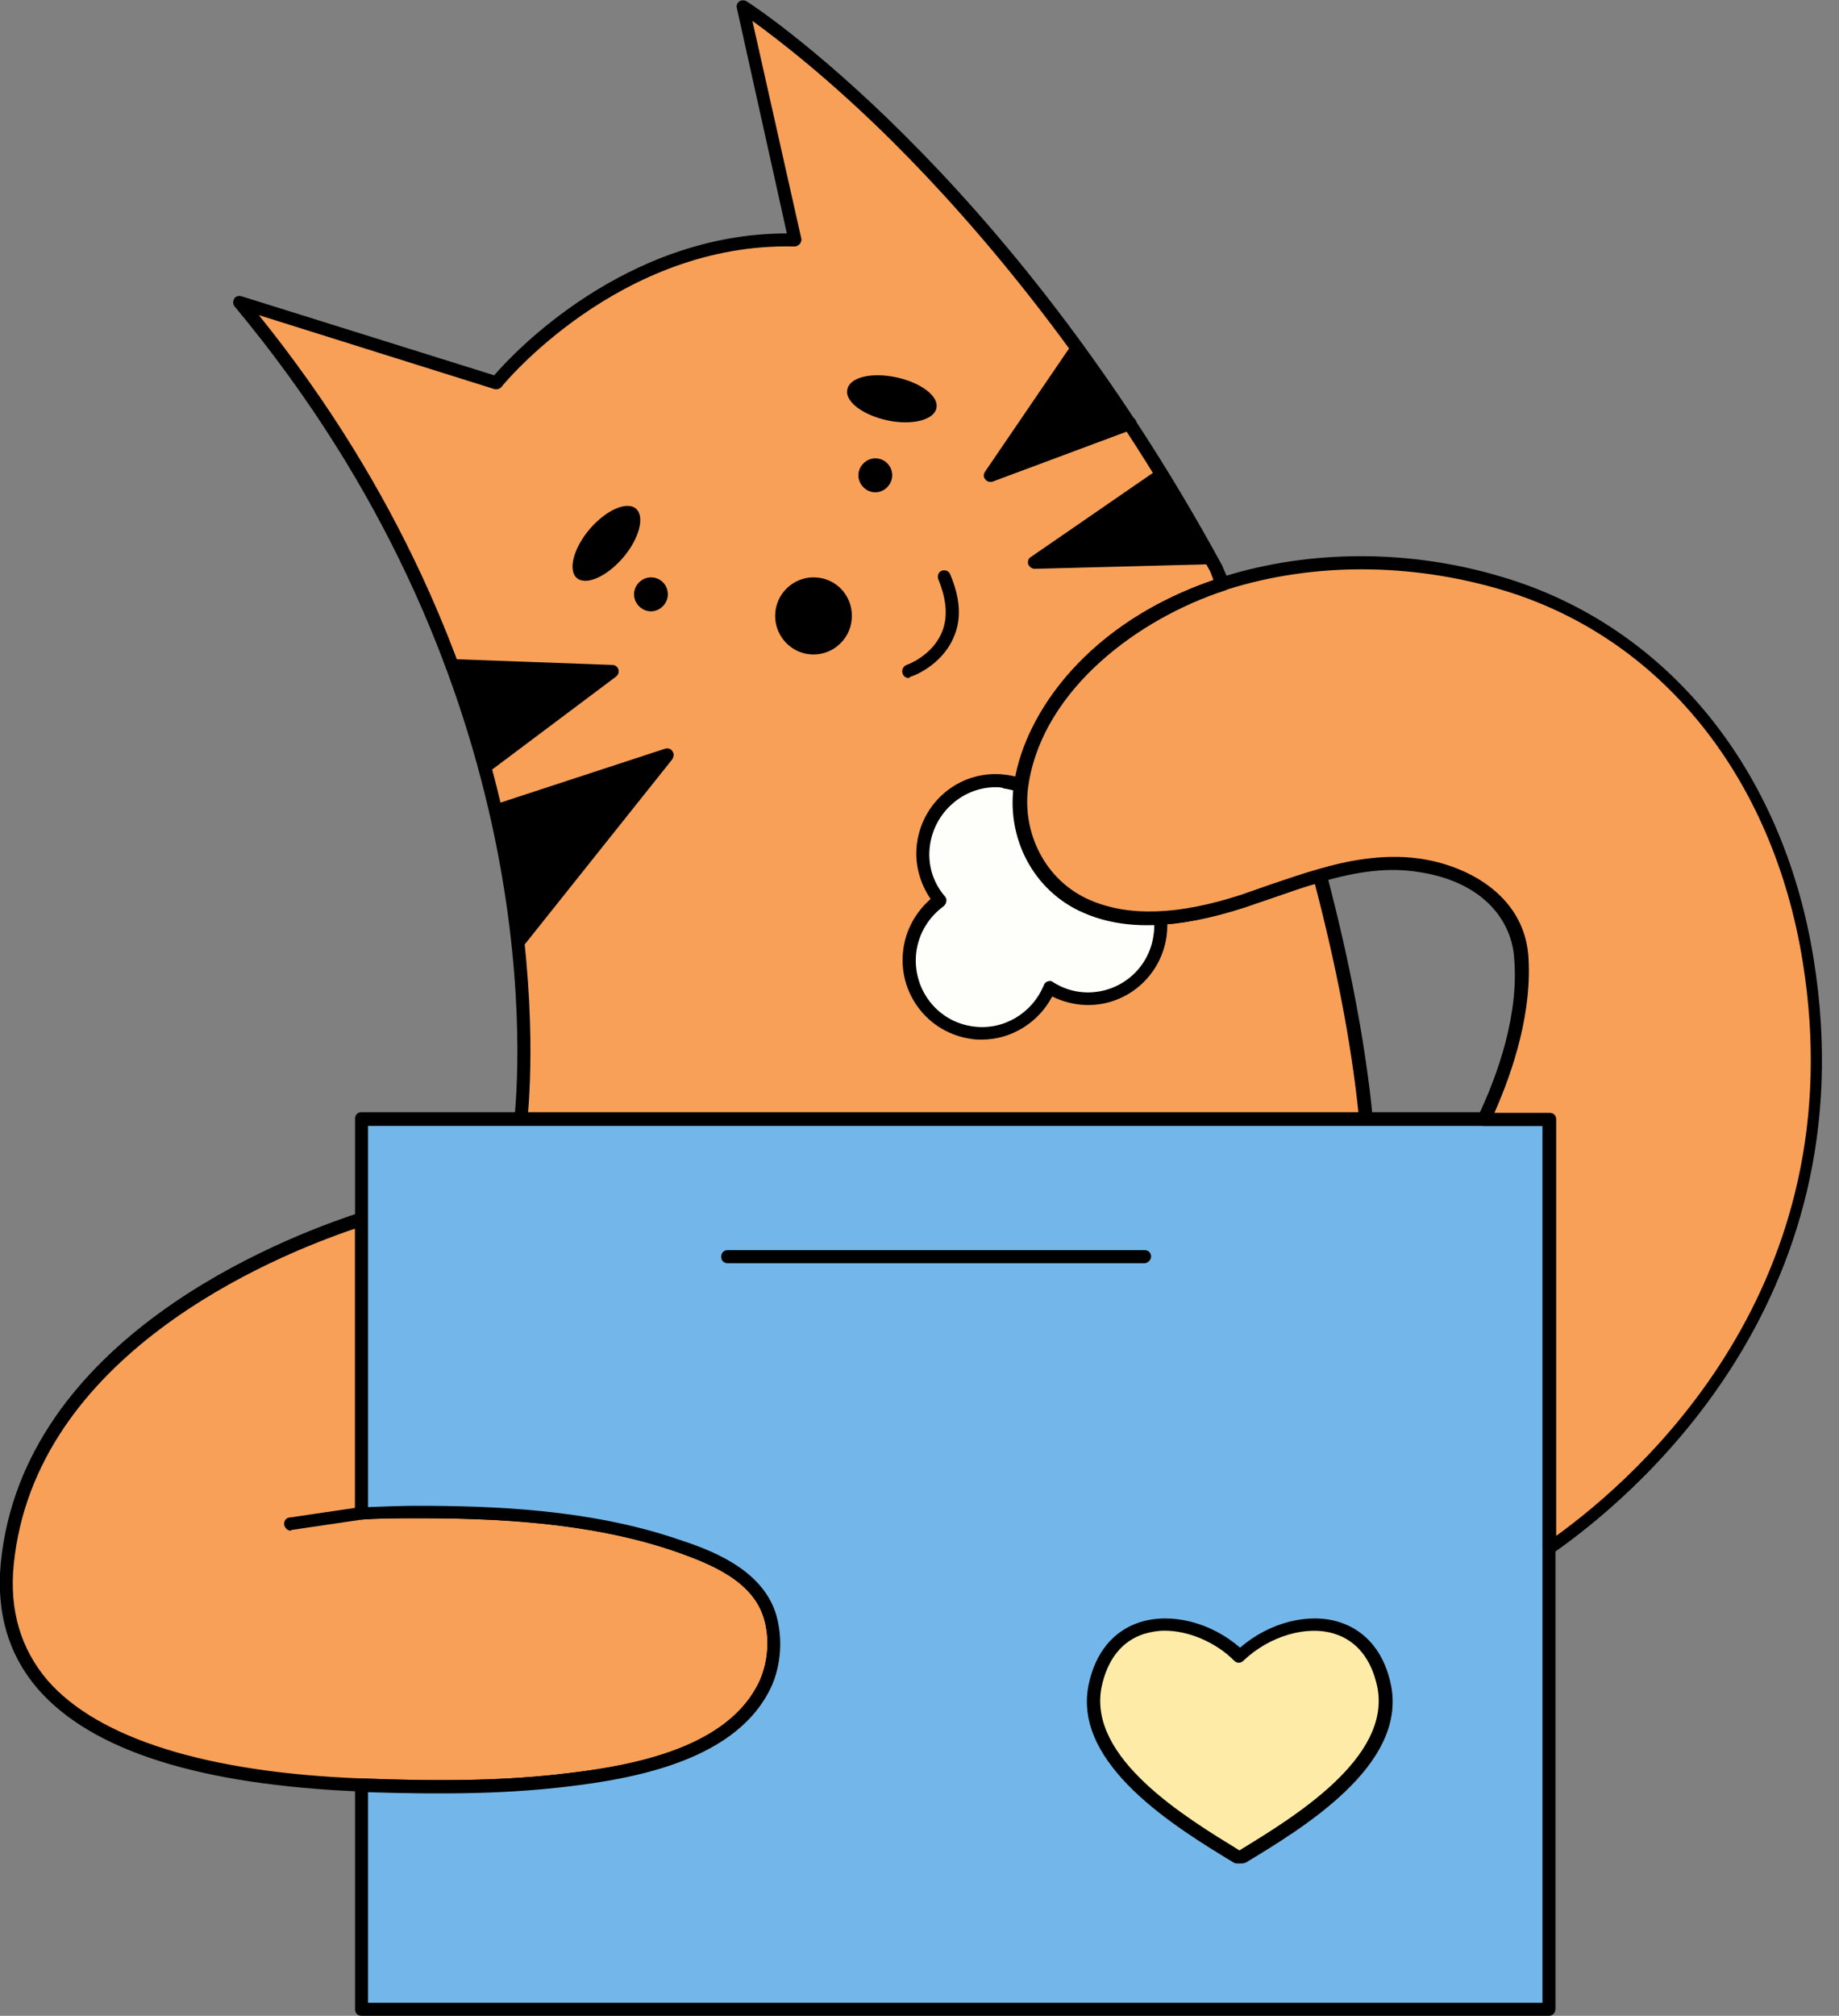 <svg width="73" height="80" viewBox="0 0 73 80" fill="none" xmlns="http://www.w3.org/2000/svg">
<rect x="0" y="0" width="73" height="80" fill="#808080" stroke="none"/>
<g clip-path="url(#clip0)">
<path d="M20.679 44.424C20.963 41.596 21.711 26.649 9.527 11.988L19.672 15.206C19.672 15.206 24.37 9.342 31.52 9.523L29.455 0.259C29.455 0.259 39.626 6.695 48.273 22.575C48.273 22.575 48.351 22.783 48.506 23.172C44.995 24.314 41.2 27.116 40.529 31.009C40.194 33.059 41.2 35.135 43.111 35.965C45.047 36.795 47.37 36.354 49.306 35.731C50.287 35.42 51.319 35.031 52.352 34.719C53.152 37.781 53.849 41.129 54.185 44.398H20.679V44.424Z" fill="#F9A058"/>
<path d="M54.209 44.684H20.677C20.6 44.684 20.523 44.658 20.497 44.606C20.445 44.554 20.419 44.476 20.419 44.398C20.703 41.57 21.426 26.701 9.32 12.17C9.242 12.092 9.242 11.962 9.294 11.859C9.345 11.755 9.474 11.729 9.578 11.755L19.619 14.895C20.368 14.012 24.834 9.264 31.235 9.264L29.248 0.311C29.222 0.208 29.273 0.104 29.351 0.052C29.428 2.61124e-05 29.557 2.61124e-05 29.635 0.052C29.738 0.104 39.96 6.695 48.53 22.472C48.53 22.498 48.633 22.705 48.788 23.094C48.814 23.172 48.814 23.224 48.788 23.302C48.763 23.38 48.711 23.406 48.633 23.432C45.2 24.547 41.483 27.324 40.838 31.061C40.502 33.033 41.509 34.979 43.264 35.731C44.787 36.38 46.749 36.328 49.279 35.498C49.64 35.368 50.027 35.238 50.389 35.109C51.008 34.901 51.679 34.668 52.325 34.486C52.402 34.46 52.454 34.486 52.531 34.512C52.583 34.538 52.635 34.616 52.66 34.668C53.59 38.197 54.209 41.466 54.493 44.372C54.493 44.45 54.467 44.528 54.416 44.58C54.364 44.632 54.287 44.684 54.209 44.684ZM20.962 44.165H53.925C53.641 41.414 53.048 38.352 52.196 35.083C51.628 35.238 51.086 35.446 50.544 35.628C50.157 35.757 49.795 35.887 49.408 36.017C46.749 36.873 44.684 36.951 43.032 36.224C41.044 35.368 39.909 33.214 40.296 30.983C40.735 28.388 43.058 24.781 48.169 23.017C48.091 22.809 48.04 22.679 48.04 22.679C43.6 14.531 38.747 8.926 35.469 5.657C32.861 3.062 30.796 1.505 29.867 0.83L31.803 9.445C31.829 9.523 31.803 9.601 31.752 9.679C31.7 9.731 31.622 9.783 31.545 9.783C24.601 9.601 19.929 15.31 19.903 15.362C19.826 15.44 19.722 15.466 19.619 15.44L10.275 12.507C21.607 26.546 21.245 40.74 20.962 44.165Z" fill="black"/>
<path d="M30.409 66.844C29.144 69.569 25.246 70.321 22.587 70.632C19.851 70.97 17.089 70.944 14.353 70.84C7.254 70.555 -0.361 68.738 0.284 62.069C1.136 53.351 11.075 49.432 14.353 48.394V60.071C15.076 60.019 15.824 60.019 16.547 60.019C19.98 59.993 23.568 60.227 26.821 61.317C28.292 61.81 30.099 62.536 30.59 64.171C30.848 65.053 30.77 66.014 30.409 66.844Z" fill="#F9A058"/>
<path d="M17.401 71.177C16.446 71.177 15.439 71.151 14.329 71.1C7.953 70.84 3.643 69.491 1.5 67.026C0.338 65.676 -0.152 64.016 0.029 62.044C0.906 53.117 11.154 49.147 14.252 48.135C14.329 48.109 14.407 48.135 14.484 48.161C14.562 48.213 14.588 48.291 14.588 48.368V59.76C15.259 59.734 15.904 59.708 16.523 59.708C19.492 59.708 23.364 59.838 26.875 61.032C28.062 61.421 30.256 62.173 30.798 64.067C31.056 65.002 30.979 66.04 30.592 66.896C29.275 69.724 25.378 70.503 22.59 70.84C21.041 71.074 19.363 71.177 17.401 71.177ZM14.097 48.758C10.715 49.9 1.371 53.792 0.545 62.095C0.364 63.912 0.829 65.443 1.887 66.688C3.901 68.998 8.212 70.347 14.355 70.581C17.685 70.71 20.215 70.659 22.538 70.373C25.223 70.062 28.94 69.335 30.153 66.714C30.489 65.962 30.566 65.053 30.334 64.249C29.895 62.744 28.243 62.069 26.746 61.55C23.312 60.383 19.492 60.253 16.549 60.253C15.852 60.253 15.104 60.253 14.355 60.305C14.278 60.305 14.226 60.279 14.175 60.227C14.123 60.175 14.097 60.097 14.097 60.045V48.758Z" fill="black"/>
<path d="M61.487 44.424V79.74H14.352V70.84C17.088 70.944 19.85 70.944 22.586 70.632C25.245 70.321 29.143 69.569 30.407 66.844C30.795 66.014 30.846 65.053 30.614 64.197C30.149 62.536 28.317 61.836 26.845 61.343C23.593 60.227 20.005 60.02 16.572 60.045C15.849 60.045 15.1 60.045 14.377 60.097V44.45H61.487V44.424Z" fill="#73B7EA"/>
<path d="M61.487 80H14.352C14.197 80 14.094 79.896 14.094 79.74V70.84C14.094 70.762 14.12 70.71 14.171 70.659C14.223 70.607 14.3 70.581 14.352 70.581C17.682 70.71 20.212 70.659 22.535 70.373C25.219 70.062 28.936 69.335 30.15 66.714C30.485 65.962 30.563 65.053 30.33 64.249C29.892 62.744 28.239 62.069 26.742 61.55C23.309 60.383 19.489 60.253 16.546 60.253C15.849 60.253 15.101 60.253 14.352 60.305C14.274 60.305 14.223 60.279 14.171 60.227C14.12 60.175 14.094 60.097 14.094 60.045V44.398C14.094 44.243 14.197 44.139 14.352 44.139H61.487C61.642 44.139 61.745 44.243 61.745 44.398V79.715C61.745 79.87 61.642 80 61.487 80ZM14.61 79.481H61.229V44.684H14.61V59.812C15.281 59.786 15.927 59.76 16.546 59.76C19.515 59.76 23.387 59.89 26.897 61.083C28.085 61.473 30.279 62.225 30.821 64.119C31.079 65.053 31.002 66.091 30.614 66.948C29.298 69.776 25.426 70.555 22.612 70.892C20.315 71.177 17.837 71.229 14.61 71.126V79.481Z" fill="black"/>
<path d="M45.434 50.133H28.887C28.732 50.133 28.629 50.029 28.629 49.873C28.629 49.718 28.732 49.614 28.887 49.614H45.434C45.588 49.614 45.692 49.718 45.692 49.873C45.692 50.003 45.562 50.133 45.434 50.133Z" fill="black"/>
<path d="M11.54 60.746C11.41 60.746 11.307 60.642 11.281 60.513C11.255 60.383 11.359 60.227 11.488 60.227L14.302 59.812C14.431 59.786 14.585 59.89 14.585 60.02C14.611 60.149 14.508 60.305 14.379 60.305L11.565 60.72C11.565 60.746 11.565 60.746 11.54 60.746Z" fill="black"/>
<path d="M37.275 35.731C36.655 36.172 36.191 36.873 36.087 37.73C35.881 39.312 36.991 40.791 38.591 40.999C39.933 41.181 41.172 40.402 41.637 39.209C41.973 39.416 42.36 39.572 42.799 39.624C44.373 39.831 45.845 38.715 46.051 37.107C46.258 35.498 45.148 34.045 43.547 33.837C43.16 33.785 42.773 33.811 42.411 33.915C42.437 32.462 41.353 31.19 39.908 31.009C38.333 30.801 36.862 31.917 36.655 33.526C36.552 34.33 36.784 35.135 37.275 35.731Z" fill="#FEFFFA"/>
<path d="M38.98 41.258C38.851 41.258 38.696 41.258 38.567 41.233C36.837 40.999 35.624 39.416 35.857 37.678C35.96 36.899 36.347 36.199 36.941 35.679C36.502 35.031 36.295 34.252 36.399 33.474C36.631 31.735 38.206 30.516 39.935 30.749C41.407 30.931 42.542 32.151 42.671 33.604C42.981 33.552 43.291 33.552 43.601 33.578C44.427 33.681 45.175 34.123 45.692 34.797C46.208 35.472 46.414 36.302 46.311 37.133C46.079 38.871 44.504 40.091 42.775 39.857C42.413 39.805 42.078 39.702 41.768 39.546C41.226 40.584 40.142 41.258 38.98 41.258ZM39.522 31.242C38.231 31.242 37.096 32.228 36.915 33.552C36.812 34.278 37.018 35.005 37.509 35.576C37.56 35.628 37.586 35.705 37.56 35.783C37.56 35.861 37.509 35.913 37.457 35.965C36.863 36.406 36.476 37.029 36.373 37.781C36.192 39.234 37.199 40.558 38.645 40.739C39.832 40.895 40.968 40.221 41.432 39.105C41.458 39.027 41.51 38.975 41.587 38.949C41.665 38.923 41.742 38.923 41.794 38.975C42.129 39.183 42.465 39.312 42.852 39.364C44.298 39.546 45.614 38.534 45.795 37.081C45.898 36.38 45.692 35.679 45.279 35.135C44.84 34.564 44.22 34.226 43.523 34.123C43.162 34.071 42.826 34.097 42.491 34.2C42.413 34.226 42.336 34.2 42.258 34.148C42.207 34.097 42.155 34.019 42.155 33.941C42.181 32.592 41.174 31.476 39.858 31.294C39.755 31.242 39.625 31.242 39.522 31.242Z" fill="black"/>
<path d="M61.487 61.447V44.424H58.905C59.757 42.634 60.583 40.221 60.351 37.885C60.144 35.757 58.182 34.59 56.246 34.33C54.93 34.148 53.639 34.382 52.374 34.745C51.342 35.057 50.309 35.42 49.328 35.757C47.392 36.38 45.069 36.821 43.133 35.991C41.223 35.16 40.191 33.085 40.552 31.035C41.223 27.142 45.018 24.34 48.528 23.198C48.58 23.172 48.606 23.172 48.657 23.146C52.194 22.056 56.117 22.108 59.654 23.172C66.52 25.222 70.676 31.19 71.786 38.119C73.98 51.638 64.636 59.293 61.487 61.447Z" fill="#F9A058"/>
<path d="M61.489 61.706C61.438 61.706 61.412 61.706 61.36 61.68C61.283 61.628 61.231 61.55 61.231 61.447V44.684H58.908C58.831 44.684 58.727 44.632 58.701 44.554C58.65 44.476 58.65 44.372 58.676 44.294C59.45 42.66 60.328 40.221 60.095 37.911C59.966 36.536 58.882 34.953 56.197 34.59C55.113 34.434 53.926 34.564 52.429 35.005C51.783 35.187 51.138 35.42 50.519 35.628C50.131 35.757 49.77 35.887 49.383 36.017C46.724 36.873 44.659 36.951 43.007 36.224C41.019 35.368 39.883 33.214 40.271 30.983C40.709 28.336 43.136 24.651 48.428 22.939C48.479 22.913 48.531 22.913 48.557 22.887C52.041 21.797 56.017 21.797 59.682 22.913C66.162 24.859 70.782 30.516 71.995 38.067C74.215 51.82 64.587 59.604 61.593 61.68C61.593 61.68 61.541 61.706 61.489 61.706ZM59.321 44.165H61.515C61.67 44.165 61.773 44.269 61.773 44.424V60.954C65.077 58.566 73.647 51.041 71.556 38.145C70.369 30.801 65.903 25.274 59.605 23.406C56.017 22.342 52.171 22.316 48.763 23.38C48.712 23.406 48.686 23.406 48.634 23.432C45.201 24.547 41.458 27.324 40.839 31.061C40.503 33.033 41.51 34.979 43.291 35.731C44.814 36.38 46.776 36.328 49.305 35.498C49.667 35.368 50.054 35.238 50.415 35.109C51.035 34.901 51.706 34.667 52.351 34.486C53.332 34.2 54.804 33.863 56.327 34.071C58.185 34.33 60.431 35.472 60.663 37.859C60.844 40.117 60.069 42.478 59.321 44.165Z" fill="black"/>
<path d="M33.816 24.444C33.816 25.3 33.119 25.975 32.292 25.975C31.441 25.975 30.77 25.274 30.77 24.444C30.77 23.587 31.466 22.913 32.292 22.913C33.144 22.913 33.816 23.587 33.816 24.444Z" fill="black"/>
<path d="M26.51 23.587C26.51 23.951 26.201 24.262 25.839 24.262C25.478 24.262 25.168 23.951 25.168 23.587C25.168 23.224 25.478 22.913 25.839 22.913C26.201 22.913 26.51 23.198 26.51 23.587Z" fill="black"/>
<path d="M35.416 18.865C35.416 19.228 35.107 19.539 34.745 19.539C34.384 19.539 34.074 19.228 34.074 18.865C34.074 18.501 34.384 18.19 34.745 18.19C35.107 18.19 35.416 18.476 35.416 18.865Z" fill="black"/>
<path d="M36.061 26.909C35.958 26.909 35.855 26.831 35.829 26.727C35.777 26.598 35.855 26.442 35.983 26.39C36.009 26.39 36.99 26.027 37.377 25.118C37.636 24.522 37.584 23.821 37.248 22.991C37.197 22.861 37.248 22.705 37.377 22.653C37.507 22.601 37.661 22.653 37.713 22.783C38.126 23.743 38.178 24.599 37.842 25.326C37.352 26.442 36.19 26.857 36.138 26.857C36.113 26.883 36.087 26.909 36.061 26.909Z" fill="black"/>
<path d="M25.246 20.188C25.607 20.5 25.375 21.382 24.73 22.134C24.084 22.887 23.258 23.25 22.897 22.939C22.536 22.627 22.768 21.745 23.413 20.992C24.059 20.24 24.885 19.877 25.246 20.188Z" fill="black"/>
<path d="M33.635 15.466C33.532 15.933 34.254 16.477 35.235 16.685C36.216 16.893 37.094 16.659 37.171 16.192C37.275 15.725 36.552 15.18 35.571 14.973C34.59 14.765 33.712 14.973 33.635 15.466Z" fill="black"/>
<path d="M42.772 13.831L39.312 18.865L44.837 16.815" fill="black"/>
<path d="M39.315 19.124C39.238 19.124 39.16 19.098 39.109 19.02C39.031 18.943 39.031 18.813 39.109 18.709L42.542 13.675C42.62 13.545 42.774 13.519 42.903 13.597C43.032 13.675 43.058 13.831 42.981 13.96L40.012 18.32L44.762 16.555C44.891 16.503 45.046 16.581 45.098 16.711C45.149 16.841 45.072 16.996 44.943 17.048L39.444 19.098C39.393 19.124 39.367 19.124 39.315 19.124Z" fill="black"/>
<path d="M46.074 18.865L41.066 22.316L48.036 22.108" fill="black"/>
<path d="M41.072 22.575C40.969 22.575 40.866 22.498 40.814 22.394C40.788 22.29 40.814 22.16 40.917 22.108L45.925 18.657C46.054 18.579 46.209 18.605 46.286 18.735C46.364 18.865 46.338 19.02 46.209 19.098L41.924 22.056L47.99 21.875C48.145 21.875 48.248 21.979 48.248 22.134C48.248 22.29 48.145 22.394 47.99 22.394L41.072 22.575Z" fill="black"/>
<path d="M17.965 26.416L24.341 26.649L19.256 30.464" fill="black"/>
<path d="M19.258 30.723C19.181 30.723 19.103 30.697 19.052 30.62C18.974 30.516 19 30.334 19.103 30.256L23.595 26.883L17.942 26.675C17.787 26.675 17.684 26.546 17.684 26.416C17.684 26.26 17.813 26.156 17.942 26.156L24.318 26.39C24.421 26.39 24.524 26.468 24.55 26.572C24.576 26.675 24.55 26.779 24.447 26.857L19.361 30.672C19.361 30.697 19.31 30.723 19.258 30.723Z" fill="black"/>
<path d="M19.695 32.176L26.51 29.945L20.573 37.418" fill="black"/>
<path d="M20.574 37.678C20.522 37.678 20.471 37.652 20.419 37.626C20.316 37.548 20.29 37.366 20.367 37.262L25.762 30.49L19.774 32.436C19.645 32.488 19.49 32.41 19.438 32.28C19.386 32.151 19.464 31.995 19.593 31.943L26.408 29.711C26.511 29.685 26.64 29.711 26.692 29.815C26.769 29.919 26.743 30.023 26.692 30.127L20.755 37.574C20.729 37.652 20.651 37.678 20.574 37.678Z" fill="black"/>
<path d="M49.252 73.695H49.123C47.006 72.423 42.85 69.932 43.444 66.896C44.064 63.756 47.342 63.964 49.175 65.702C51.008 63.964 54.286 63.756 54.905 66.896C55.551 69.932 51.369 72.423 49.252 73.695Z" fill="#FDEBA7"/>
<path d="M49.252 73.954H49.123C49.072 73.954 49.02 73.954 48.994 73.928L48.942 73.902C46.722 72.553 42.566 70.036 43.212 66.87C43.47 65.598 44.193 64.716 45.251 64.379C46.49 63.99 48.065 64.379 49.226 65.391C50.388 64.379 51.963 63.99 53.176 64.379C54.234 64.716 54.957 65.598 55.215 66.87C55.86 70.062 51.704 72.553 49.484 73.902L49.433 73.928C49.355 73.954 49.304 73.954 49.252 73.954ZM46.232 64.716C45.948 64.716 45.664 64.768 45.406 64.846C44.528 65.131 43.96 65.858 43.728 66.948C43.16 69.776 47.084 72.138 49.2 73.435C51.317 72.138 55.241 69.776 54.673 66.948C54.441 65.858 53.873 65.131 52.995 64.846C51.885 64.483 50.388 64.924 49.355 65.91C49.252 66.014 49.097 66.014 48.994 65.91C48.245 65.157 47.161 64.716 46.232 64.716Z" fill="black"/>
</g>
<defs>
<clipPath id="clip0">
<rect width="72.381" height="80" fill="white"/>
</clipPath>
</defs>
</svg>
